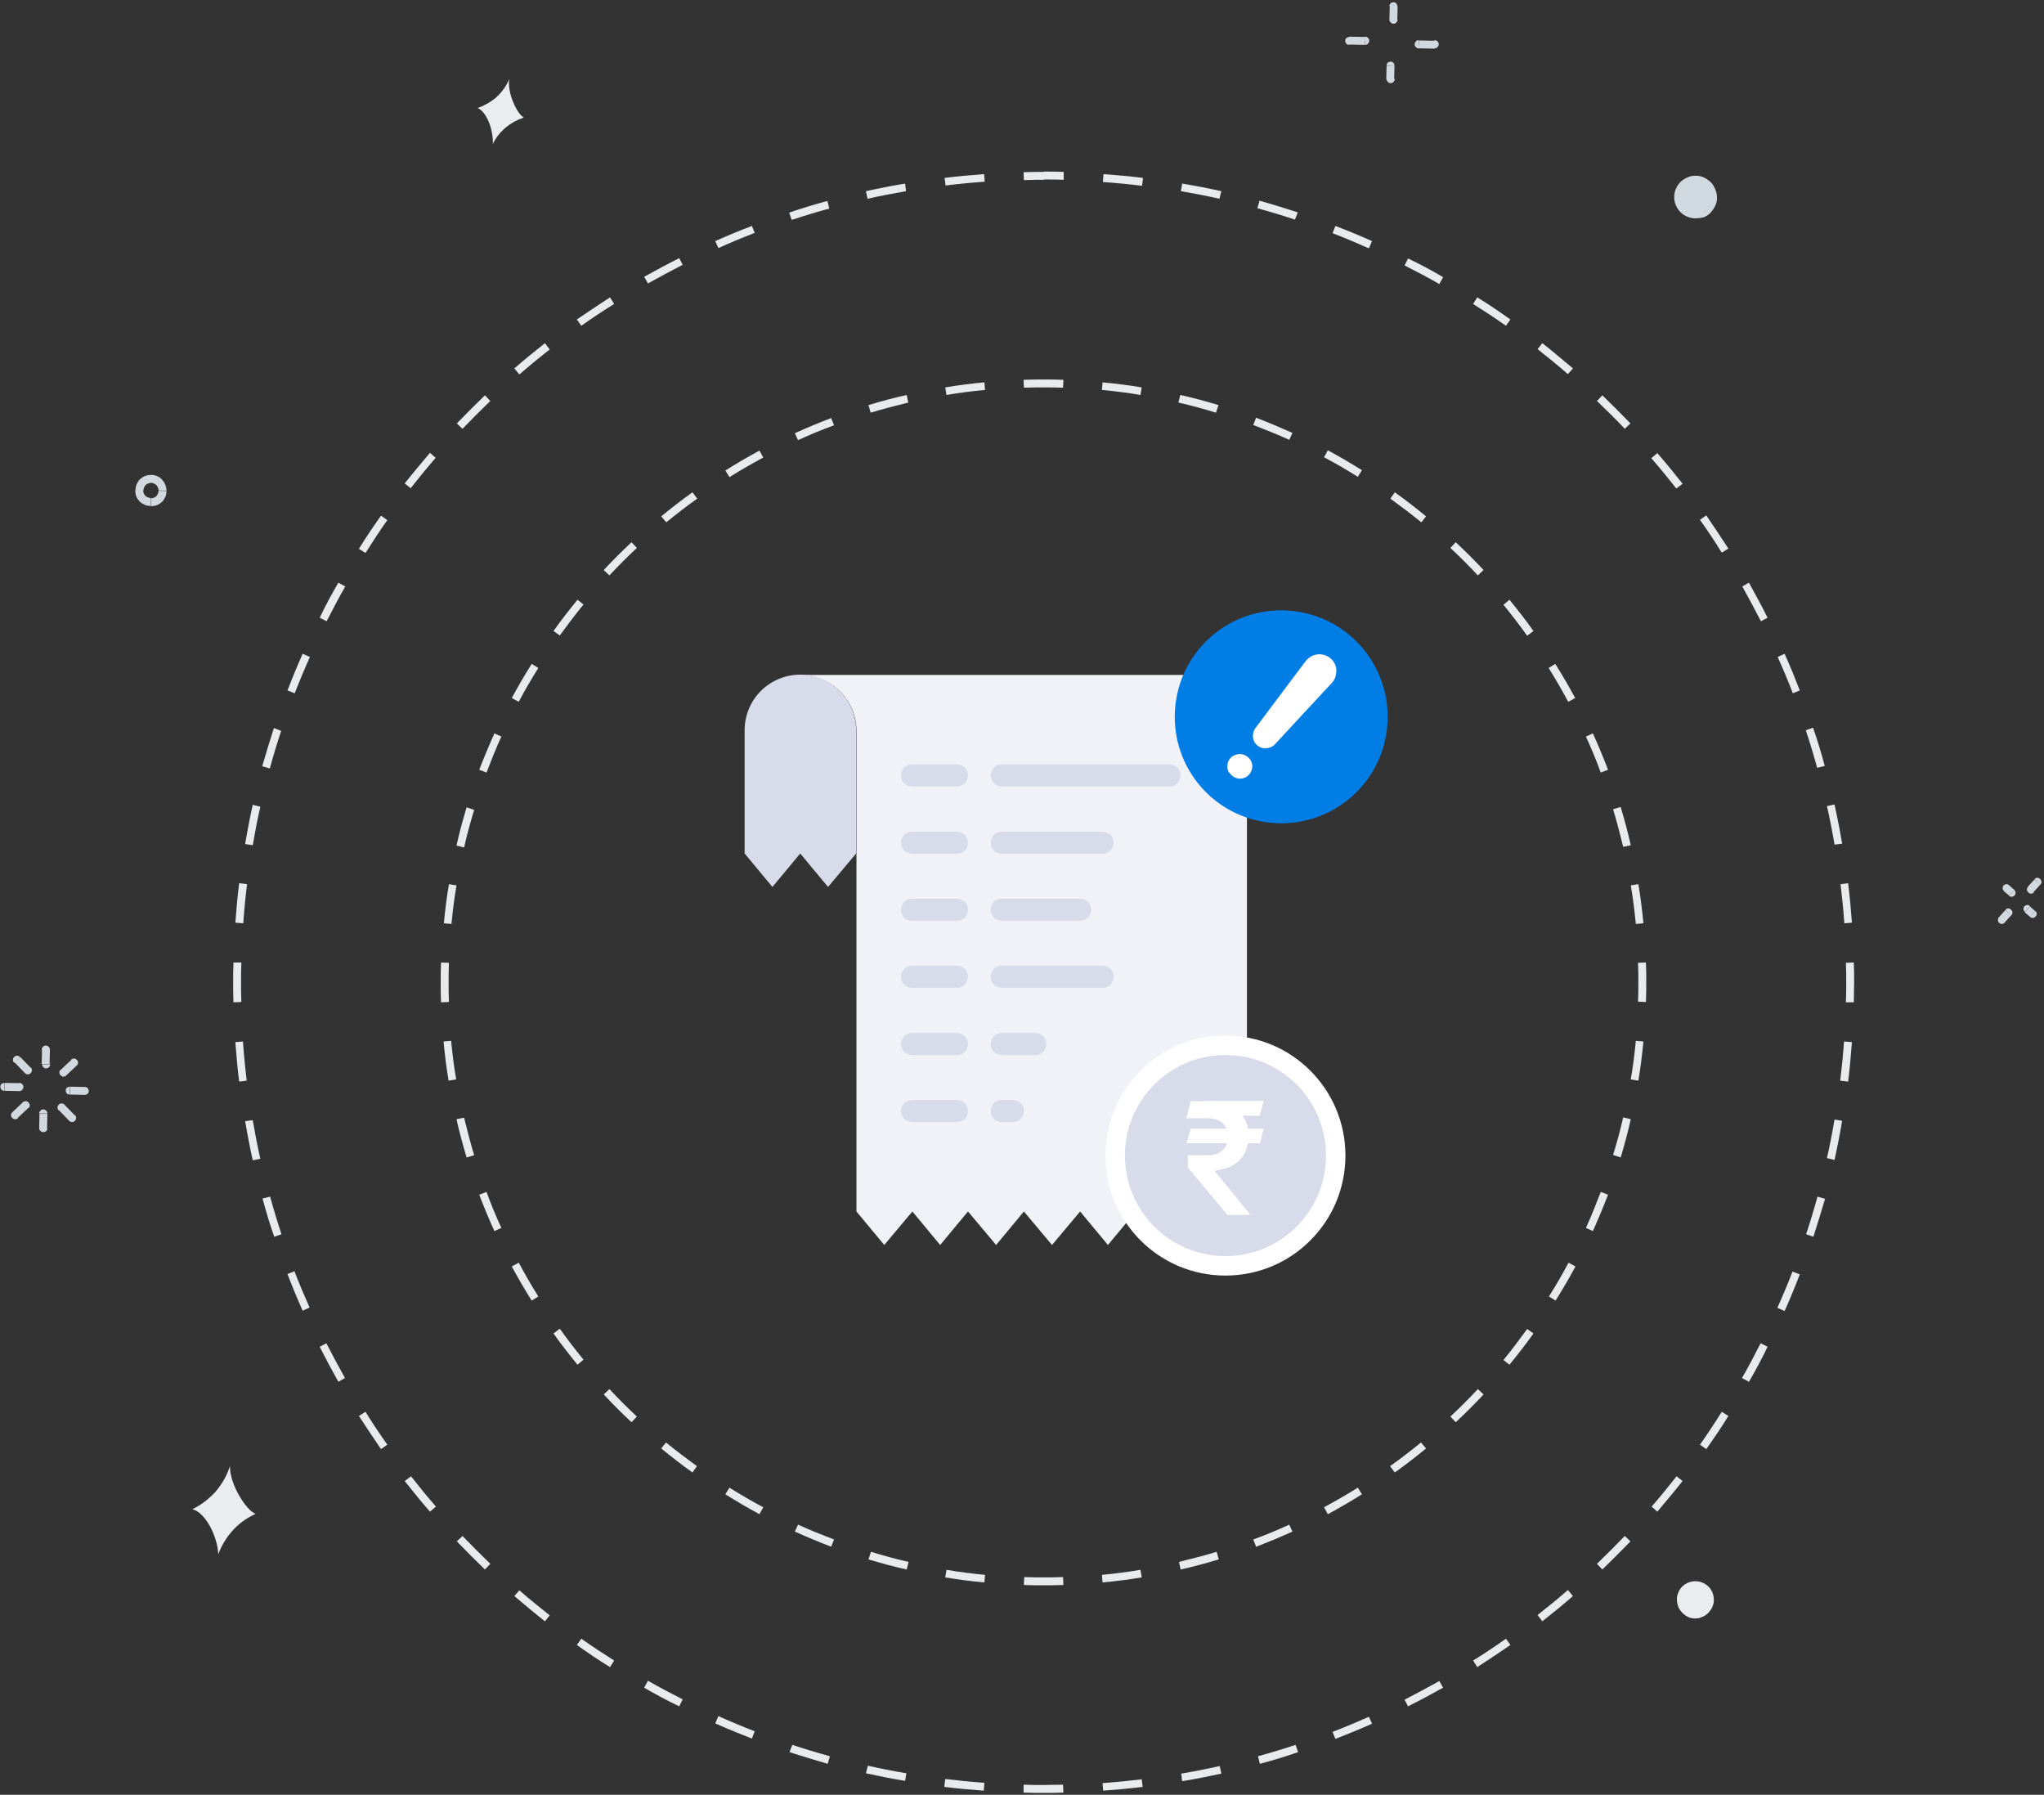 <?xml version="1.0" encoding="utf-8"?>
<!-- Generator: Adobe Illustrator 23.0.5, SVG Export Plug-In . SVG Version: 6.00 Build 0)  -->
<svg version="1.1" id="Layer_1" xmlns="http://www.w3.org/2000/svg" xmlns:xlink="http://www.w3.org/1999/xlink" x="0px" y="0px"
	 viewBox="0 0 647 568" style="enable-background:new 0 0 647 568;" xml:space="preserve">
<rect x="0" y="0" width="647" height="568" fill="#333333" stroke="none"/>
<style type="text/css">
	.st0{fill:#D8DBEA;}
	.st1{fill:#F1F2F7;}
	.st2{fill:#D8DBEA;stroke:#FFFFFF;stroke-width:6.16;}
	.st3{fill:#FFFFFF;}
	.st4{fill:#E9EAEC;}
	.st5{fill:#D2D8DF;}
	.st6{fill-rule:evenodd;clip-rule:evenodd;fill:#EBECEF;}
	.st7{fill-rule:evenodd;clip-rule:evenodd;fill:#D1D9E0;}
	.st8{fill:#007EE5;}
</style>
<path class="st0" d="M235.7,231.2v38.9l8.8,10.6l8.8-10.6l8.8,10.6l8.9-10.6v-38.9c0-4.7-1.9-9.2-5.2-12.5s-7.8-5.2-12.5-5.2
	s-9.2,1.9-12.5,5.2S235.7,226.5,235.7,231.2z"/>
<path class="st1" d="M271.1,383.4l8.8,10.6l8.9-10.6l8.8,10.6l8.8-10.6l8.9,10.6l8.8-10.6L333,394l8.9-10.6l8.8,10.6l8.8-10.6
	l8.8,10.6l8.8-10.6l8.8,10.6l8.8-10.6V231.2c0-2.3-0.5-4.6-1.3-6.8c-0.9-2.1-2.2-4.1-3.8-5.7c-1.6-1.6-3.6-2.9-5.7-3.8
	c-2.1-0.9-4.4-1.3-6.8-1.3H253.4c4.7,0,9.2,1.9,12.5,5.2s5.2,7.8,5.2,12.5V383.4z"/>
<path class="st0" d="M341.9,291.4h-24.8c-0.9,0-1.8-0.4-2.5-1c-0.7-0.7-1-1.6-1-2.5c0-0.9,0.4-1.8,1-2.5c0.7-0.7,1.6-1,2.5-1h24.8
	c0.9,0,1.8,0.4,2.5,1c0.7,0.7,1,1.6,1,2.5c0,0.9-0.4,1.8-1,2.5C343.7,291,342.8,291.4,341.9,291.4z M349,312.6h-31.9
	c-0.9,0-1.8-0.4-2.5-1c-0.7-0.7-1-1.6-1-2.5c0-0.9,0.4-1.8,1-2.5c0.7-0.7,1.6-1,2.5-1H349c0.9,0,1.8,0.4,2.5,1s1,1.6,1,2.5
	c0,0.9-0.4,1.8-1,2.5S349.9,312.6,349,312.6z M370.2,248.9h-53.1c-0.9,0-1.8-0.4-2.5-1c-0.7-0.7-1-1.6-1-2.5c0-0.9,0.4-1.8,1-2.5
	c0.7-0.7,1.6-1,2.5-1h53.1c0.9,0,1.8,0.4,2.5,1c0.7,0.7,1,1.6,1,2.5c0,0.9-0.4,1.8-1,2.5C372,248.5,371.1,248.9,370.2,248.9z
	 M349,270.2h-31.9c-0.9,0-1.8-0.4-2.5-1c-0.7-0.7-1-1.6-1-2.5s0.4-1.8,1-2.5c0.7-0.7,1.6-1,2.5-1H349c0.9,0,1.8,0.4,2.5,1
	s1,1.6,1,2.5s-0.4,1.8-1,2.5S349.9,270.2,349,270.2z M302.9,312.6h-14.2c-0.9,0-1.8-0.4-2.5-1c-0.7-0.7-1-1.6-1-2.5
	c0-0.9,0.4-1.8,1-2.5c0.7-0.7,1.6-1,2.5-1h14.2c0.9,0,1.8,0.4,2.5,1c0.7,0.7,1,1.6,1,2.5c0,0.9-0.4,1.8-1,2.5
	C304.8,312.3,303.9,312.6,302.9,312.6z M327.7,333.9h-10.6c-0.9,0-1.8-0.4-2.5-1c-0.7-0.7-1-1.6-1-2.5c0-0.9,0.4-1.8,1-2.5
	c0.7-0.7,1.6-1,2.5-1h10.6c0.9,0,1.8,0.4,2.5,1s1,1.6,1,2.5c0,0.9-0.4,1.8-1,2.5C329.6,333.5,328.7,333.9,327.7,333.9z M320.6,355.1
	h-3.5c-0.9,0-1.8-0.4-2.5-1c-0.7-0.7-1-1.6-1-2.5s0.4-1.8,1-2.5c0.7-0.7,1.6-1,2.5-1h3.5c0.9,0,1.8,0.4,2.5,1s1,1.6,1,2.5
	s-0.4,1.8-1,2.5S321.6,355.1,320.6,355.1z M302.9,333.9h-14.2c-0.9,0-1.8-0.4-2.5-1c-0.7-0.7-1-1.6-1-2.5c0-0.9,0.4-1.8,1-2.5
	c0.7-0.7,1.6-1,2.5-1h14.2c0.9,0,1.8,0.4,2.5,1c0.7,0.7,1,1.6,1,2.5c0,0.9-0.4,1.8-1,2.5C304.8,333.5,303.9,333.9,302.9,333.9z
	 M302.9,355.1h-14.2c-0.9,0-1.8-0.4-2.5-1c-0.7-0.7-1-1.6-1-2.5s0.4-1.8,1-2.5c0.7-0.7,1.6-1,2.5-1h14.2c0.9,0,1.8,0.4,2.5,1
	c0.7,0.7,1,1.6,1,2.5s-0.4,1.8-1,2.5C304.8,354.7,303.9,355.1,302.9,355.1z M302.9,248.9h-14.2c-0.9,0-1.8-0.4-2.5-1
	c-0.7-0.7-1-1.6-1-2.5c0-0.9,0.4-1.8,1-2.5c0.7-0.7,1.6-1,2.5-1h14.2c0.9,0,1.8,0.4,2.5,1c0.7,0.7,1,1.6,1,2.5c0,0.9-0.4,1.8-1,2.5
	C304.8,248.5,303.9,248.9,302.9,248.9z M302.9,270.2h-14.2c-0.9,0-1.8-0.4-2.5-1c-0.7-0.7-1-1.6-1-2.5s0.4-1.8,1-2.5
	c0.7-0.7,1.6-1,2.5-1h14.2c0.9,0,1.8,0.4,2.5,1c0.7,0.7,1,1.6,1,2.5s-0.4,1.8-1,2.5C304.8,269.8,303.9,270.2,302.9,270.2z
	 M302.9,291.4h-14.2c-0.9,0-1.8-0.4-2.5-1c-0.7-0.7-1-1.6-1-2.5c0-0.9,0.4-1.8,1-2.5c0.7-0.7,1.6-1,2.5-1h14.2c0.9,0,1.8,0.4,2.5,1
	c0.7,0.7,1,1.6,1,2.5c0,0.9-0.4,1.8-1,2.5C304.8,291,303.9,291.4,302.9,291.4z"/>
<path class="st2" d="M387.9,400.6c19.3,0,34.9-15.6,34.9-34.9c0-19.3-15.6-34.9-34.9-34.9c-19.3,0-34.9,15.6-34.9,34.9
	C353,385,368.6,400.6,387.9,400.6z"/>
<path class="st3" d="M400,357.2l-1.2,4.6h-23.2l1.3-4.6H400z M388.3,384.2L376,369.5l0-3.9h6.1c1.4,0,2.7-0.2,3.6-0.7
	c1-0.5,1.7-1.2,2.2-2c0.5-0.9,0.8-1.9,0.8-3.1c0-1.8-0.5-3.2-1.6-4.3c-1-1.1-2.7-1.6-5-1.6h-6.6l1.4-5.4h5.2c2.9,0,5.4,0.5,7.3,1.4
	c1.9,0.9,3.4,2.2,4.3,3.8c1,1.6,1.5,3.6,1.5,5.8c0,1.9-0.4,3.7-1.1,5.2c-0.7,1.5-1.8,2.8-3.4,3.8c-1.5,1-3.5,1.6-6,2l-0.2,0.1
	l11.1,13.6v0.3H388.3z M400,348.4l-1.3,4.7l-18.8-0.1l1.3-4.6H400z"/>
<path class="st4" d="M586.8,317.2c0-2.1,0.1-4.2,0.1-6.3h-2.5c0,2.1,0,4.2-0.1,6.3L586.8,317.2z M585,342.3
	c0.5-4.1,0.9-8.3,1.2-12.5l-2.5-0.2c-0.3,4.2-0.7,8.3-1.2,12.4L585,342.3z M580.7,367.1c0.9-4.1,1.7-8.2,2.4-12.4l-2.4-0.4
	c-0.7,4.1-1.5,8.2-2.4,12.2L580.7,367.1z M574,391.4c1.3-4,2.5-8,3.7-12l-2.4-0.7c-1.1,4-2.3,8-3.6,11.9L574,391.4z M564.9,414.9
	c1.7-3.8,3.3-7.7,4.8-11.6l-2.3-0.9c-1.5,3.9-3.1,7.7-4.8,11.5L564.9,414.9z M553.6,437.3c2.1-3.6,4.1-7.3,5.9-11.1l-2.2-1.1
	c-1.9,3.7-3.8,7.4-5.9,11L553.6,437.3z M540.1,458.6c2.4-3.4,4.8-6.9,7-10.5l-2.1-1.3c-2.2,3.5-4.5,7-6.9,10.4L540.1,458.6z
	 M524.6,478.4c2.7-3.2,5.4-6.4,8-9.7l-1.9-1.5c-2.6,3.3-5.2,6.5-7.9,9.6L524.6,478.4z M507.2,496.7c3-2.9,6-5.9,8.9-8.9l-1.8-1.7
	c-2.9,3-5.8,5.9-8.8,8.8L507.2,496.7z M488.2,513.1c3.3-2.6,6.6-5.3,9.7-8l-1.6-1.9c-3.1,2.7-6.4,5.4-9.6,7.9L488.2,513.1z
	 M467.6,527.6c3.5-2.3,7-4.6,10.5-7l-1.4-2c-3.4,2.4-6.8,4.7-10.4,6.9L467.6,527.6z M445.7,540c3.8-1.9,7.5-3.9,11.1-5.9l-1.2-2.1
	c-3.6,2-7.3,4-11,5.9L445.7,540z M422.7,550.3c3.9-1.5,7.8-3.1,11.6-4.8l-1-2.2c-3.8,1.7-7.6,3.3-11.5,4.8L422.7,550.3z
	 M398.8,558.2c4.1-1.1,8.1-2.3,12.1-3.7l-0.8-2.3c-3.9,1.3-7.9,2.5-11.9,3.6L398.8,558.2z M374.2,563.7c4.2-0.7,8.3-1.5,12.4-2.4
	l-0.5-2.4c-4,0.9-8.1,1.7-12.2,2.4L374.2,563.7z M349.2,566.7c4.2-0.3,8.4-0.7,12.5-1.2l-0.3-2.4c-4.1,0.5-8.2,0.9-12.4,1.2
	L349.2,566.7z M330.3,567.4c2.1,0,4.2,0,6.3-0.1l-0.1-2.5c-2.1,0-4.2,0.1-6.3,0.1V567.4z M324,567.3c2.1,0.1,4.2,0.1,6.3,0.1v-2.5
	c-2.1,0-4.2,0-6.3-0.1L324,567.3z M298.9,565.5c4.1,0.5,8.3,0.9,12.5,1.2l0.2-2.5c-4.2-0.3-8.3-0.7-12.4-1.2L298.9,565.5z
	 M274.1,561.2c4.1,0.9,8.2,1.7,12.4,2.4l0.4-2.4c-4.1-0.7-8.2-1.5-12.2-2.4L274.1,561.2z M249.9,554.5c4,1.3,8,2.5,12.1,3.7l0.7-2.4
	c-4-1.1-8-2.3-11.9-3.6L249.9,554.5z M226.4,545.4c3.8,1.7,7.7,3.3,11.6,4.8l0.9-2.3c-3.9-1.5-7.7-3.1-11.5-4.8L226.4,545.4z
	 M203.9,534.1c3.6,2.1,7.3,4.1,11.1,5.9l1.1-2.2c-3.7-1.9-7.4-3.8-11-5.9L203.9,534.1z M182.6,520.6c3.4,2.4,6.9,4.8,10.5,7l1.3-2.1
	c-3.5-2.2-7-4.5-10.4-6.9L182.6,520.6z M162.8,505.1c3.2,2.7,6.4,5.4,9.7,8l1.5-1.9c-3.3-2.6-6.5-5.2-9.6-7.9L162.8,505.1z
	 M144.6,487.8c2.9,3,5.9,6,8.9,8.9l1.7-1.8c-3-2.9-5.9-5.8-8.8-8.8L144.6,487.8z M128.1,468.7c2.6,3.3,5.3,6.6,8,9.7l1.9-1.6
	c-2.7-3.1-5.4-6.4-7.9-9.6L128.1,468.7z M113.6,448.1c2.3,3.5,4.6,7,7,10.5l2-1.4c-2.4-3.4-4.7-6.8-6.9-10.4L113.6,448.1z
	 M101.2,426.2c1.9,3.8,3.9,7.5,5.9,11.1l2.1-1.2c-2-3.6-4-7.3-5.9-11L101.2,426.2z M91,403.2c1.5,3.9,3.1,7.8,4.8,11.6l2.2-1
	c-1.7-3.8-3.3-7.6-4.8-11.5L91,403.2z M83.1,379.3c1.1,4.1,2.3,8.1,3.7,12.1l2.3-0.8c-1.3-3.9-2.5-7.9-3.6-11.9L83.1,379.3z
	 M77.6,354.8c0.7,4.2,1.5,8.3,2.4,12.4l2.4-0.5c-0.9-4-1.7-8.1-2.4-12.2L77.6,354.8z M74.5,329.8c0.3,4.2,0.7,8.4,1.2,12.5l2.4-0.3
	c-0.5-4.1-0.9-8.2-1.2-12.4L74.5,329.8z M73.8,310.9c0,2.1,0,4.2,0.1,6.3l2.5-0.1c-0.1-2.1-0.1-4.2-0.1-6.3H73.8z M73.9,304.6
	c-0.1,2.1-0.1,4.2-0.1,6.3h2.5c0-2.1,0-4.2,0.1-6.3L73.9,304.6z M75.7,279.5c-0.5,4.1-0.9,8.3-1.2,12.5l2.5,0.2
	c0.3-4.2,0.7-8.3,1.2-12.4L75.7,279.5z M80,254.7c-0.9,4.1-1.7,8.2-2.4,12.4l2.4,0.4c0.7-4.1,1.5-8.2,2.4-12.2L80,254.7z
	 M86.7,230.4c-1.3,4-2.5,8-3.7,12.1l2.4,0.7c1.1-4,2.3-8,3.6-11.9L86.7,230.4z M95.8,206.9c-1.7,3.8-3.3,7.7-4.8,11.6l2.3,0.9
	c1.5-3.9,3.1-7.7,4.8-11.5L95.8,206.9z M107.1,184.4c-2.1,3.6-4.1,7.3-5.9,11.1l2.2,1.1c1.9-3.7,3.8-7.4,5.9-11L107.1,184.4z
	 M120.6,163.2c-2.4,3.4-4.8,6.9-7,10.5l2.1,1.3c2.2-3.5,4.5-7,6.9-10.4L120.6,163.2z M136.1,143.3c-2.7,3.2-5.4,6.4-8,9.7l1.9,1.5
	c2.6-3.3,5.2-6.5,7.9-9.6L136.1,143.3z M153.5,125.1c-3,2.9-6,5.9-8.9,8.9l1.8,1.7c2.9-3,5.8-5.9,8.8-8.8L153.5,125.1z M172.5,108.6
	c-3.3,2.6-6.6,5.3-9.7,8l1.6,1.9c3.1-2.7,6.4-5.4,9.6-7.9L172.5,108.6z M193.1,94.1c-3.5,2.3-7,4.6-10.5,7l1.4,2
	c3.4-2.4,6.8-4.7,10.4-6.9L193.1,94.1z M215,81.7c-3.8,1.9-7.5,3.9-11.1,5.9l1.2,2.1c3.6-2,7.3-4,11-5.9L215,81.7z M238,71.5
	c-3.9,1.5-7.8,3.1-11.6,4.8l1,2.2c3.8-1.7,7.6-3.3,11.5-4.8L238,71.5z M261.9,63.6c-4.1,1.1-8.1,2.3-12.1,3.7l0.8,2.3
	c3.9-1.3,7.9-2.5,11.9-3.6L261.9,63.6z M286.5,58.1c-4.2,0.7-8.3,1.5-12.4,2.4l0.5,2.4c4-0.9,8.1-1.7,12.2-2.4L286.5,58.1z
	 M311.5,55.1c-4.2,0.3-8.4,0.7-12.5,1.2l0.3,2.4c4.1-0.5,8.2-0.9,12.4-1.2L311.5,55.1z M330.3,54.4c-2.1,0-4.2,0-6.3,0.1l0.1,2.5
	c2.1-0.1,4.2-0.1,6.3-0.1V54.4z M336.7,54.4c-2.1-0.1-4.2-0.1-6.3-0.1v2.5c2.1,0,4.2,0,6.3,0.1L336.7,54.4z M361.8,56.3
	c-4.1-0.5-8.3-0.9-12.5-1.2l-0.2,2.5c4.2,0.3,8.3,0.7,12.4,1.2L361.8,56.3z M386.6,60.5c-4.1-0.9-8.2-1.7-12.4-2.4l-0.4,2.4
	c4.1,0.7,8.2,1.5,12.2,2.4L386.6,60.5z M410.8,67.2c-4-1.3-8-2.5-12.1-3.7l-0.7,2.4c4,1.1,8,2.3,11.9,3.6L410.8,67.2z M434.3,76.3
	c-3.8-1.7-7.7-3.3-11.6-4.8l-0.9,2.3c3.9,1.5,7.7,3.1,11.5,4.8L434.3,76.3z M456.8,87.7c-3.6-2.1-7.3-4.1-11.1-5.9l-1.1,2.2
	c3.7,1.9,7.4,3.8,11,5.9L456.8,87.7z M478.1,101.1c-3.4-2.4-6.9-4.8-10.5-7l-1.3,2.1c3.5,2.2,7,4.5,10.4,6.9L478.1,101.1z
	 M497.9,116.6c-3.2-2.7-6.4-5.4-9.7-8l-1.5,1.9c3.3,2.6,6.5,5.2,9.6,7.9L497.9,116.6z M516.1,134c-2.9-3-5.9-6-8.9-8.9l-1.7,1.8
	c3,2.9,6,5.8,8.8,8.8L516.1,134z M532.6,153.1c-2.6-3.3-5.3-6.6-8-9.7l-1.9,1.6c2.7,3.1,5.4,6.4,7.9,9.6L532.6,153.1z M547.1,173.6
	c-2.3-3.5-4.6-7-7-10.5l-2,1.4c2.4,3.4,4.7,6.8,6.9,10.4L547.1,173.6z M559.5,195.5c-1.9-3.8-3.9-7.5-5.9-11.1l-2.1,1.2
	c2,3.6,4,7.3,5.9,11L559.5,195.5z M569.7,218.5c-1.5-3.9-3.1-7.8-4.8-11.6l-2.2,1c1.7,3.8,3.3,7.6,4.8,11.5L569.7,218.5z
	 M577.6,242.4c-1.1-4.1-2.3-8.1-3.7-12.1l-2.3,0.8c1.3,3.9,2.5,7.9,3.6,11.9L577.6,242.4z M583.1,267c-0.7-4.2-1.5-8.3-2.4-12.4
	l-2.4,0.5c0.9,4,1.7,8.1,2.4,12.2L583.1,267z M586.2,292c-0.3-4.2-0.7-8.4-1.2-12.5l-2.4,0.3c0.5,4.1,0.9,8.2,1.2,12.4L586.2,292z
	 M586.9,310.9c0-2.1,0-4.2-0.1-6.3l-2.5,0.1c0.1,2.1,0.1,4.2,0.1,6.3H586.9z"/>
<path class="st4" d="M521,317.1c0.1-2.1,0.1-4.2,0.1-6.3h-2.5c0,2.1,0,4.1-0.1,6.2L521,317.1z M518.6,342c0.7-4.1,1.2-8.2,1.6-12.4
	l-2.4-0.2c-0.4,4.1-0.9,8.2-1.6,12.2L518.6,342z M513,366.3c1.2-4,2.3-8,3.2-12.1l-2.4-0.6c-0.9,4-2,8-3.2,11.9L513,366.3z
	 M504.2,389.6c1.7-3.8,3.3-7.6,4.8-11.5l-2.3-0.9c-1.5,3.9-3,7.7-4.7,11.4L504.2,389.6z M492.4,411.6c2.2-3.5,4.3-7.1,6.3-10.8
	l-2.2-1.2c-1.9,3.6-4,7.2-6.2,10.7L492.4,411.6z M477.8,431.9c2.6-3.2,5.2-6.5,7.6-9.9l-2-1.4c-2.4,3.3-4.9,6.6-7.5,9.8L477.8,431.9
	z M460.8,450.1c3-2.8,6-5.8,8.8-8.8l-1.8-1.7c-2.8,3-5.7,5.9-8.7,8.7L460.8,450.1z M441.5,466c3.4-2.4,6.7-5,9.9-7.6l-1.6-1.9
	c-3.2,2.6-6.4,5.1-9.8,7.5L441.5,466z M420.3,479.2c3.7-2,7.3-4.1,10.8-6.3l-1.3-2.1c-3.5,2.2-7,4.2-10.7,6.2L420.3,479.2z
	 M397.6,489.5c3.9-1.5,7.8-3.1,11.5-4.8l-1-2.2c-3.7,1.7-7.5,3.3-11.4,4.7L397.6,489.5z M373.7,496.7c4.1-0.9,8.1-2,12.1-3.2
	l-0.7-2.4c-3.9,1.2-7.9,2.2-11.9,3.2L373.7,496.7z M349,500.8c4.2-0.4,8.3-0.9,12.4-1.6l-0.4-2.4c-4,0.7-8.1,1.2-12.2,1.6L349,500.8
	z M330.3,501.7c2.1,0,4.2,0,6.3-0.1l-0.1-2.5c-2.1,0.1-4.1,0.1-6.2,0.1V501.7z M324.1,501.6c2.1,0.1,4.2,0.1,6.3,0.1v-2.5
	c-2.1,0-4.1,0-6.2-0.1L324.1,501.6z M299.2,499.2c4.1,0.7,8.2,1.2,12.4,1.6l0.2-2.4c-4.1-0.4-8.2-0.9-12.2-1.6L299.2,499.2z
	 M274.9,493.5c4,1.2,8,2.3,12.1,3.2l0.6-2.4c-4-0.9-8-2-11.9-3.2L274.9,493.5z M251.6,484.7c3.8,1.7,7.6,3.3,11.5,4.8l0.9-2.3
	c-3.9-1.5-7.7-3-11.4-4.7L251.6,484.7z M229.6,472.9c3.5,2.2,7.1,4.3,10.8,6.3l1.2-2.2c-3.6-1.9-7.2-4-10.7-6.2L229.6,472.9z
	 M209.3,458.4c3.2,2.6,6.5,5.2,9.9,7.6l1.4-2c-3.3-2.4-6.6-4.9-9.8-7.5L209.3,458.4z M191.1,441.3c2.8,3,5.8,6,8.8,8.8l1.7-1.8
	c-3-2.8-5.9-5.7-8.7-8.7L191.1,441.3z M175.2,422c2.4,3.4,5,6.7,7.6,9.9l1.9-1.6c-2.6-3.2-5.1-6.4-7.5-9.8L175.2,422z M162,400.8
	c2,3.7,4.1,7.3,6.3,10.8l2.1-1.3c-2.2-3.5-4.2-7-6.2-10.7L162,400.8z M151.7,378.1c1.5,3.9,3.1,7.8,4.8,11.5l2.2-1
	c-1.7-3.7-3.3-7.5-4.7-11.4L151.7,378.1z M144.5,354.2c0.9,4.1,2,8.1,3.2,12.1l2.4-0.7c-1.2-3.9-2.2-7.9-3.2-11.9L144.5,354.2z
	 M140.4,329.6c0.4,4.2,0.9,8.3,1.6,12.4l2.4-0.4c-0.7-4-1.2-8.1-1.6-12.2L140.4,329.6z M139.5,310.9c0,2.1,0,4.2,0.1,6.3l2.5-0.1
	c-0.1-2.1-0.1-4.1-0.1-6.2H139.5z M139.6,304.6c-0.1,2.1-0.1,4.2-0.1,6.3h2.5c0-2.1,0-4.1,0.1-6.2L139.6,304.6z M142.1,279.8
	c-0.7,4.1-1.2,8.2-1.6,12.4l2.4,0.2c0.4-4.1,0.9-8.2,1.6-12.2L142.1,279.8z M147.7,255.5c-1.2,4-2.3,8-3.2,12.1l2.4,0.6
	c0.9-4,2-8,3.2-11.9L147.7,255.5z M156.5,232.1c-1.7,3.8-3.3,7.6-4.8,11.5l2.3,0.9c1.5-3.9,3-7.7,4.7-11.4L156.5,232.1z
	 M168.3,210.1c-2.2,3.5-4.3,7.1-6.3,10.8l2.2,1.2c1.9-3.6,4-7.2,6.2-10.7L168.3,210.1z M182.8,189.8c-2.6,3.2-5.2,6.5-7.6,9.9l2,1.4
	c2.4-3.3,4.9-6.6,7.5-9.8L182.8,189.8z M199.9,171.6c-3,2.8-6,5.8-8.8,8.8l1.8,1.7c2.8-3,5.7-5.9,8.7-8.7L199.9,171.6z M219.2,155.8
	c-3.4,2.4-6.7,5-9.9,7.6l1.6,1.9c3.2-2.6,6.4-5.1,9.8-7.5L219.2,155.8z M240.4,142.6c-3.7,2-7.3,4.1-10.8,6.3l1.3,2.1
	c3.5-2.2,7-4.2,10.7-6.2L240.4,142.6z M263.1,132.3c-3.9,1.5-7.8,3.1-11.5,4.8l1,2.2c3.7-1.7,7.5-3.3,11.4-4.7L263.1,132.3z
	 M287,125c-4.1,0.9-8.1,2-12.1,3.2l0.7,2.4c3.9-1.2,7.9-2.2,11.9-3.2L287,125z M311.6,121c-4.2,0.4-8.3,0.9-12.4,1.6l0.4,2.4
	c4-0.7,8.1-1.2,12.2-1.6L311.6,121z M330.3,120.1c-2.1,0-4.2,0-6.3,0.1l0.1,2.5c2.1-0.1,4.1-0.1,6.2-0.1V120.1z M336.6,120.2
	c-2.1-0.1-4.2-0.1-6.3-0.1v2.5c2.1,0,4.1,0,6.2,0.1L336.6,120.2z M361.4,122.6c-4.1-0.7-8.2-1.2-12.4-1.6l-0.2,2.4
	c4.1,0.4,8.2,0.9,12.2,1.6L361.4,122.6z M385.7,128.2c-4-1.2-8-2.3-12.1-3.2l-0.6,2.4c4,0.9,8,2,11.9,3.2L385.7,128.2z M409.1,137
	c-3.8-1.7-7.6-3.3-11.5-4.8l-0.9,2.3c3.9,1.5,7.7,3,11.4,4.7L409.1,137z M431.1,148.8c-3.5-2.2-7.1-4.3-10.8-6.3l-1.2,2.2
	c3.6,1.9,7.2,4,10.7,6.2L431.1,148.8z M451.4,163.4c-3.2-2.6-6.5-5.2-9.9-7.6l-1.4,2c3.3,2.4,6.6,4.9,9.8,7.5L451.4,163.4z
	 M469.6,180.4c-2.8-3-5.8-6-8.8-8.8l-1.7,1.8c3,2.8,5.9,5.7,8.7,8.7L469.6,180.4z M485.4,199.7c-2.4-3.4-5-6.7-7.6-9.9l-1.9,1.6
	c2.6,3.2,5.1,6.4,7.5,9.8L485.4,199.7z M498.6,220.9c-2-3.7-4.1-7.3-6.3-10.8l-2.1,1.3c2.2,3.5,4.2,7,6.2,10.7L498.6,220.9z
	 M509,243.6c-1.5-3.9-3.1-7.8-4.8-11.5l-2.2,1c1.7,3.7,3.3,7.5,4.7,11.4L509,243.6z M516.2,267.5c-0.9-4.1-2-8.1-3.2-12.1l-2.4,0.7
	c1.2,3.9,2.2,7.9,3.2,11.9L516.2,267.5z M520.2,292.2c-0.4-4.2-0.9-8.3-1.6-12.4l-2.4,0.4c0.7,4,1.2,8.1,1.6,12.2L520.2,292.2z
	 M521.1,310.9c0-2.1,0-4.2-0.1-6.3l-2.5,0.1c0.1,2,0.1,4.1,0.1,6.2H521.1z"/>
<path class="st5" d="M26.9,344l-4.7-0.1l-0.1,2.5l4.7,0.1L26.9,344z M22.1,343.9c-0.3,0-0.6,0.1-0.9,0.3c-0.2,0.2-0.4,0.5-0.4,0.9
	c0,0.3,0.1,0.6,0.3,0.9c0.2,0.2,0.5,0.4,0.9,0.4L22.1,343.9z M26.8,346.5c0.3,0,0.6-0.1,0.9-0.3c0.2-0.2,0.4-0.5,0.4-0.9
	c0-0.3-0.1-0.6-0.3-0.9c-0.2-0.2-0.5-0.4-0.9-0.4L26.8,346.5z"/>
<path class="st5" d="M22.6,335.4l-3.4,3.2l1.7,1.8l3.4-3.2L22.6,335.4z M19.2,338.5c-0.1,0.1-0.2,0.2-0.3,0.4
	c-0.1,0.1-0.1,0.3-0.1,0.5c0,0.2,0,0.3,0.1,0.5c0.1,0.2,0.1,0.3,0.3,0.4c0.1,0.1,0.2,0.2,0.4,0.3c0.1,0.1,0.3,0.1,0.5,0.1
	c0.2,0,0.3,0,0.5-0.1c0.2-0.1,0.3-0.1,0.4-0.3L19.2,338.5z M24.3,337.2c0.1-0.1,0.2-0.2,0.3-0.4c0.1-0.1,0.1-0.3,0.1-0.5
	c0-0.2,0-0.3-0.1-0.5c-0.1-0.2-0.1-0.3-0.3-0.4c-0.1-0.1-0.2-0.2-0.4-0.3c-0.1-0.1-0.3-0.1-0.5-0.1c-0.2,0-0.3,0-0.5,0.1
	c-0.2,0.1-0.3,0.1-0.4,0.3L24.3,337.2z"/>
<path class="st5" d="M13.3,332.1l-0.1,4.6l2.5,0l0.1-4.6L13.3,332.1z M13.3,336.8c0,0.2,0,0.3,0.1,0.5c0.1,0.1,0.1,0.3,0.3,0.4
	c0.1,0.1,0.2,0.2,0.4,0.3c0.1,0.1,0.3,0.1,0.5,0.1c0.2,0,0.3,0,0.5-0.1c0.2-0.1,0.3-0.1,0.4-0.3c0.1-0.1,0.2-0.2,0.3-0.4
	c0.1-0.1,0.1-0.3,0.1-0.5L13.3,336.8z M15.8,332.2c0-0.2,0-0.3-0.1-0.5c-0.1-0.1-0.1-0.3-0.3-0.4c-0.1-0.1-0.2-0.2-0.4-0.3
	c-0.1-0.1-0.3-0.1-0.5-0.1c-0.2,0-0.3,0-0.5,0.1c-0.2,0.1-0.3,0.1-0.4,0.3c-0.1,0.1-0.2,0.2-0.3,0.4c-0.1,0.1-0.1,0.3-0.1,0.5
	L15.8,332.2z"/>
<path class="st5" d="M4.6,336.2l3.3,3.4l1.8-1.7l-3.3-3.4L4.6,336.2z M7.9,339.6c0.1,0.1,0.2,0.2,0.4,0.3c0.1,0.1,0.3,0.1,0.5,0.1
	c0.2,0,0.3,0,0.5-0.1c0.2-0.1,0.3-0.1,0.4-0.3c0.1-0.1,0.2-0.2,0.3-0.4c0.1-0.1,0.1-0.3,0.1-0.5c0-0.2,0-0.3-0.1-0.5
	c-0.1-0.1-0.1-0.3-0.3-0.4L7.9,339.6z M6.3,334.5c-0.1-0.1-0.2-0.2-0.4-0.3c-0.1-0.1-0.3-0.1-0.5-0.1c-0.2,0-0.3,0-0.5,0.1
	c-0.2,0.1-0.3,0.1-0.4,0.3c-0.1,0.1-0.2,0.2-0.3,0.4c-0.1,0.1-0.1,0.3-0.1,0.5c0,0.2,0,0.3,0.1,0.5s0.1,0.3,0.3,0.4L6.3,334.5z"/>
<path class="st5" d="M1.4,345.2l4.7,0.1l0.1-2.5l-4.7-0.1L1.4,345.2z M6.1,345.3c0.2,0,0.3,0,0.5-0.1c0.2-0.1,0.3-0.1,0.4-0.3
	s0.2-0.2,0.3-0.4c0.1-0.1,0.1-0.3,0.1-0.5c0-0.2,0-0.3-0.1-0.5c-0.1-0.2-0.1-0.3-0.3-0.4c-0.1-0.1-0.2-0.2-0.4-0.3
	c-0.1-0.1-0.3-0.1-0.5-0.1L6.1,345.3z M1.4,342.7c-0.3,0-0.6,0.1-0.9,0.3c-0.2,0.2-0.4,0.5-0.4,0.9c0,0.3,0.1,0.6,0.3,0.9
	c0.2,0.2,0.5,0.4,0.9,0.4L1.4,342.7z"/>
<path class="st5" d="M5.6,353.8l3.4-3.2l-1.7-1.8L3.9,352L5.6,353.8z M9,350.7c0.1-0.1,0.2-0.2,0.3-0.4c0.1-0.1,0.1-0.3,0.1-0.5
	c0-0.2,0-0.3-0.1-0.5c-0.1-0.2-0.1-0.3-0.3-0.4c-0.1-0.1-0.2-0.2-0.4-0.3c-0.1-0.1-0.3-0.1-0.5-0.1c-0.2,0-0.3,0-0.5,0.1
	c-0.2,0.1-0.3,0.1-0.4,0.3L9,350.7z M3.9,352c-0.1,0.1-0.2,0.2-0.3,0.4c-0.1,0.1-0.1,0.3-0.1,0.5c0,0.2,0,0.3,0.1,0.5
	c0.1,0.2,0.1,0.3,0.3,0.4c0.1,0.1,0.2,0.2,0.4,0.3c0.1,0.1,0.3,0.1,0.5,0.1c0.2,0,0.3,0,0.5-0.1s0.3-0.1,0.4-0.3L3.9,352z"/>
<path class="st5" d="M14.9,357.1l0.1-4.6l-2.5,0l-0.1,4.6L14.9,357.1z M15,352.4c0-0.2,0-0.3-0.1-0.5c-0.1-0.1-0.1-0.3-0.3-0.4
	s-0.2-0.2-0.4-0.3s-0.3-0.1-0.5-0.1c-0.2,0-0.3,0-0.5,0.1c-0.2,0.1-0.3,0.1-0.4,0.3s-0.2,0.2-0.3,0.4c-0.1,0.1-0.1,0.3-0.1,0.5
	L15,352.4z M12.4,357c0,0.2,0,0.3,0.1,0.5c0.1,0.1,0.1,0.3,0.3,0.4c0.2,0.2,0.5,0.4,0.9,0.4c0.3,0,0.6-0.1,0.9-0.3
	c0.2-0.2,0.4-0.5,0.4-0.9L12.4,357z"/>
<path class="st5" d="M23.7,353l-3.3-3.4l-1.8,1.7l3.3,3.4L23.7,353z M20.4,349.6c-0.1-0.1-0.2-0.2-0.4-0.3c-0.1-0.1-0.3-0.1-0.5-0.1
	c-0.2,0-0.3,0-0.5,0.1c-0.2,0.1-0.3,0.1-0.4,0.3c-0.1,0.1-0.2,0.2-0.3,0.4c-0.1,0.1-0.1,0.3-0.1,0.5c0,0.2,0,0.3,0.1,0.5
	c0.1,0.1,0.1,0.3,0.3,0.4L20.4,349.6z M21.9,354.7c0.2,0.2,0.5,0.4,0.9,0.4c0.3,0,0.6-0.1,0.9-0.4c0.2-0.2,0.4-0.5,0.4-0.9
	c0-0.3-0.1-0.6-0.3-0.9L21.9,354.7z"/>
<path class="st5" d="M644,278.3l-2.1,2.3l1.8,1.7l2.1-2.3L644,278.3z M642,280.6c-0.1,0.1-0.2,0.3-0.3,0.4c-0.1,0.2-0.1,0.3-0.1,0.5
	c0,0.2,0,0.3,0.1,0.5c0.1,0.1,0.2,0.3,0.3,0.4c0.1,0.1,0.3,0.2,0.4,0.3c0.2,0.1,0.3,0.1,0.5,0.1c0.2,0,0.3,0,0.5-0.1
	c0.1-0.1,0.3-0.2,0.4-0.3L642,280.6z M645.8,280c0.1-0.1,0.2-0.3,0.3-0.4c0.1-0.2,0.1-0.3,0.1-0.5c0-0.2,0-0.3-0.1-0.5
	c-0.1-0.1-0.2-0.3-0.3-0.4c-0.1-0.1-0.3-0.2-0.4-0.3c-0.2-0.1-0.3-0.1-0.5-0.1c-0.2,0-0.3,0-0.5,0.1c-0.1,0.1-0.3,0.2-0.4,0.3
	L645.8,280z"/>
<path class="st5" d="M634.3,282l1.6,1.4l1.7-1.8l-1.6-1.4L634.3,282z M635.9,283.5c0.2,0.2,0.6,0.3,0.9,0.3c0.3,0,0.6-0.2,0.9-0.4
	c0.2-0.2,0.3-0.6,0.3-0.9c0-0.3-0.2-0.6-0.4-0.9L635.9,283.5z M636,280.2c-0.1-0.1-0.3-0.2-0.4-0.3c-0.2-0.1-0.3-0.1-0.5-0.1
	c-0.3,0-0.6,0.2-0.9,0.4c-0.2,0.2-0.3,0.6-0.3,0.9s0.2,0.6,0.4,0.9L636,280.2z"/>
<path class="st5" d="M634.5,292l2.1-2.3l-1.8-1.7l-2.1,2.3L634.5,292z M636.6,289.7c0.1-0.1,0.2-0.3,0.3-0.4s0.1-0.3,0.1-0.5
	c0-0.2,0-0.3-0.1-0.5c-0.1-0.1-0.2-0.3-0.3-0.4c-0.1-0.1-0.3-0.2-0.4-0.3c-0.2-0.1-0.3-0.1-0.5-0.1c-0.2,0-0.3,0-0.5,0.1
	c-0.1,0.1-0.3,0.2-0.4,0.3L636.6,289.7z M632.7,290.3c-0.2,0.2-0.3,0.6-0.3,0.9c0,0.3,0.2,0.6,0.4,0.9c0.2,0.2,0.6,0.3,0.9,0.3
	c0.3,0,0.6-0.2,0.9-0.4L632.7,290.3z"/>
<path class="st5" d="M644.2,288.3l-1.6-1.4l-1.7,1.8l1.6,1.4L644.2,288.3z M642.6,286.8c-0.1-0.1-0.3-0.2-0.4-0.3
	c-0.2-0.1-0.3-0.1-0.5-0.1c-0.3,0-0.6,0.2-0.9,0.4c-0.2,0.2-0.3,0.6-0.3,0.9c0,0.3,0.2,0.6,0.4,0.9L642.6,286.8z M642.5,290.1
	c0.1,0.1,0.3,0.2,0.4,0.3c0.2,0.1,0.3,0.1,0.5,0.1s0.3,0,0.5-0.1c0.1-0.1,0.3-0.2,0.4-0.3c0.1-0.1,0.2-0.3,0.3-0.4
	c0.1-0.2,0.1-0.3,0.1-0.5c0-0.2,0-0.3-0.1-0.5c-0.1-0.1-0.2-0.3-0.3-0.4L642.5,290.1z"/>
<path class="st5" d="M454.2,12.9l-5-0.1l-0.1,2.5l5,0.1L454.2,12.9z M449.1,12.7c-0.2,0-0.3,0-0.5,0.1c-0.2,0.1-0.3,0.1-0.4,0.3
	c-0.1,0.1-0.2,0.2-0.3,0.4c-0.1,0.1-0.1,0.3-0.1,0.5c0,0.2,0,0.3,0.1,0.5c0.1,0.2,0.1,0.3,0.3,0.4c0.1,0.1,0.2,0.2,0.4,0.3
	c0.1,0.1,0.3,0.1,0.5,0.1L449.1,12.7z M454.1,15.3c0.2,0,0.3,0,0.5-0.1c0.2-0.1,0.3-0.1,0.4-0.3c0.1-0.1,0.2-0.2,0.3-0.4
	c0.1-0.1,0.1-0.3,0.1-0.5c0-0.2,0-0.3-0.1-0.5c-0.1-0.2-0.1-0.3-0.3-0.4c-0.1-0.1-0.2-0.2-0.4-0.3s-0.3-0.1-0.5-0.1L454.1,15.3z"/>
<path class="st5" d="M439.9,1.9l-0.1,4.3l2.5,0l0.1-4.3L439.9,1.9z M439.8,6.2c0,0.2,0,0.3,0.1,0.5c0.1,0.2,0.1,0.3,0.3,0.4
	c0.1,0.1,0.2,0.2,0.4,0.3c0.1,0.1,0.3,0.1,0.5,0.1c0.2,0,0.3,0,0.5-0.1c0.2-0.1,0.3-0.1,0.4-0.3s0.2-0.2,0.3-0.4
	c0.1-0.1,0.1-0.3,0.1-0.5L439.8,6.2z M442.3,2c0-0.3-0.1-0.6-0.3-0.9c-0.2-0.2-0.5-0.4-0.9-0.4c-0.3,0-0.6,0.1-0.9,0.3
	c-0.2,0.2-0.4,0.5-0.4,0.9L442.3,2z"/>
<path class="st5" d="M427,14.1l5,0.1l0.1-2.5l-5-0.1L427,14.1z M432.1,14.2c0.2,0,0.3,0,0.5-0.1c0.2-0.1,0.3-0.1,0.4-0.3
	c0.1-0.1,0.2-0.2,0.3-0.4c0.1-0.1,0.1-0.3,0.1-0.5c0-0.2,0-0.3-0.1-0.5c-0.1-0.2-0.1-0.3-0.3-0.4c-0.1-0.1-0.2-0.2-0.4-0.3
	c-0.1-0.1-0.3-0.1-0.5-0.1L432.1,14.2z M427.1,11.7c-0.3,0-0.6,0.1-0.9,0.3c-0.2,0.2-0.4,0.5-0.4,0.9c0,0.3,0.1,0.6,0.3,0.9
	c0.2,0.2,0.5,0.4,0.9,0.4L427.1,11.7z"/>
<path class="st5" d="M441.3,25.1l0.1-4.3l-2.5,0l-0.1,4.3L441.3,25.1z M441.4,20.8c0-0.3-0.1-0.6-0.3-0.9c-0.2-0.2-0.5-0.4-0.9-0.4
	c-0.3,0-0.6,0.1-0.9,0.3c-0.2,0.2-0.4,0.5-0.4,0.9L441.4,20.8z M438.9,25c0,0.2,0,0.3,0.1,0.5c0.1,0.2,0.1,0.3,0.3,0.4
	s0.2,0.2,0.4,0.3c0.1,0.1,0.3,0.1,0.5,0.1c0.2,0,0.3,0,0.5-0.1c0.2-0.1,0.3-0.1,0.4-0.3c0.1-0.1,0.2-0.2,0.3-0.4s0.1-0.3,0.1-0.5
	L438.9,25z"/>
<path class="st6" d="M80.9,479.1c-2.7,1.2-5.2,3-7.2,5.2c-2,2.2-3.6,4.8-4.6,7.6c-0.3-5.9-4.1-13.2-8.2-14.3
	c2.8-1.3,5.3-3.3,7.4-5.6c2-2.4,3.6-5.1,4.5-8.1C72.6,469.5,77.8,477.9,80.9,479.1z"/>
<path class="st6" d="M165.8,37.2c-2.1,0.7-4.1,1.8-5.8,3.2c-1.7,1.5-3.1,3.2-4,5.2c0.2-4.4-1.9-10.2-4.8-11.4c2.2-0.8,4.3-2,6-3.5
	c1.7-1.6,3.1-3.5,4-5.7C160.5,29.3,163.6,36,165.8,37.2z"/>
<path class="st7" d="M536.5,69.1c-1.3,0-2.6-0.5-3.7-1.2c-1.1-0.8-1.9-1.8-2.4-3.1c-0.5-1.2-0.6-2.6-0.3-3.9c0.3-1.3,1-2.5,1.9-3.4
	c1-0.9,2.2-1.5,3.5-1.8c1.3-0.2,2.7-0.1,3.9,0.5s2.3,1.4,3,2.6s1.1,2.4,1.1,3.8c0,0.9-0.2,1.8-0.6,2.6c-0.4,0.8-0.9,1.5-1.5,2.2
	c-0.6,0.6-1.4,1.1-2.2,1.4C538.3,69,537.4,69.1,536.5,69.1z"/>
<path class="st6" d="M536.5,512.2c-1.2,0-2.3-0.4-3.2-1.1s-1.7-1.6-2.1-2.7c-0.4-1.1-0.5-2.3-0.3-3.4c0.3-1.1,0.8-2.2,1.7-3
	c0.8-0.8,1.9-1.3,3-1.5c1.1-0.2,2.3-0.1,3.4,0.4c1.1,0.5,2,1.2,2.6,2.2c0.6,1,0.9,2.1,0.9,3.3c0,0.8-0.2,1.5-0.5,2.2
	c-0.3,0.7-0.8,1.3-1.3,1.9c-0.6,0.5-1.2,1-1.9,1.2C538.1,512.1,537.3,512.2,536.5,512.2z"/>
<path class="st5" d="M50.2,155.3c0,0.3-0.1,0.6-0.2,0.9c-0.1,0.3-0.3,0.6-0.5,0.8c-0.2,0.2-0.5,0.4-0.8,0.5
	c-0.3,0.1-0.6,0.2-0.9,0.2l-0.1,2.5c0.6,0,1.3-0.1,1.9-0.3c0.6-0.2,1.1-0.6,1.6-1c0.5-0.4,0.8-1,1.1-1.6s0.4-1.2,0.4-1.9L50.2,155.3
	z M47.8,152.8c0.6,0,1.2,0.3,1.7,0.7c0.4,0.5,0.7,1.1,0.7,1.7l2.5,0.1c0-1.3-0.5-2.5-1.4-3.5s-2.1-1.5-3.4-1.5L47.8,152.8z
	 M45.4,155.2c0-0.3,0.1-0.6,0.2-0.9c0.1-0.3,0.3-0.6,0.5-0.8c0.2-0.2,0.5-0.4,0.8-0.5c0.3-0.1,0.6-0.2,0.9-0.2l0.1-2.5
	c-0.6,0-1.3,0.1-1.9,0.3c-0.6,0.2-1.1,0.6-1.6,1c-0.5,0.4-0.8,1-1.1,1.6c-0.3,0.6-0.4,1.2-0.4,1.9L45.4,155.2z M47.7,157.6
	c-0.3,0-0.6-0.1-0.9-0.2c-0.3-0.1-0.6-0.3-0.8-0.5c-0.2-0.2-0.4-0.5-0.5-0.8c-0.1-0.3-0.2-0.6-0.2-0.9l-2.5-0.1
	c0,0.6,0.1,1.3,0.3,1.9s0.6,1.1,1,1.6c0.4,0.5,1,0.8,1.6,1.1c0.6,0.3,1.2,0.4,1.9,0.4L47.7,157.6z"/>
<path class="st8" d="M400.1,260.1c18.4,3,35.7-9.4,38.7-27.8c3-18.4-9.4-35.7-27.8-38.7c-18.4-3-35.7,9.4-38.7,27.8
	C369.3,239.8,381.7,257.1,400.1,260.1z"/>
<path class="st3" d="M421.1,208.3c-0.6-0.5-1.2-0.8-1.9-1c-0.7-0.2-1.4-0.3-2.2-0.2c-0.7,0.1-1.4,0.3-2.1,0.7
	c-0.6,0.4-1.2,0.9-1.6,1.4l-15.9,21.2c-0.6,0.8-0.9,1.9-0.8,2.9c0.1,1,0.6,2,1.4,2.6c0.8,0.7,1.8,1,2.9,0.9c1-0.1,2-0.5,2.7-1.3
	l18-19.4c0.5-0.5,0.9-1.2,1.1-1.9c0.2-0.7,0.3-1.4,0.3-2.2c0-0.7-0.2-1.4-0.6-2.1C422.1,209.3,421.7,208.8,421.1,208.3z"/>
<path class="st3" d="M390,245.5c0.6,0.5,1.3,0.8,2.1,0.9c0.8,0.1,1.5-0.1,2.2-0.4c0.7-0.4,1.2-0.9,1.6-1.6c0.4-0.7,0.5-1.4,0.5-2.2
	c-0.1-0.8-0.4-1.5-0.9-2.1c-0.5-0.6-1.1-1-1.9-1.3c-0.7-0.2-1.5-0.2-2.3,0c-0.7,0.2-1.4,0.6-1.9,1.2c-0.3,0.4-0.6,0.8-0.7,1.3
	c-0.2,0.5-0.2,1-0.2,1.5s0.2,1,0.4,1.5C389.3,244.8,389.7,245.2,390,245.5z"/>
</svg>
